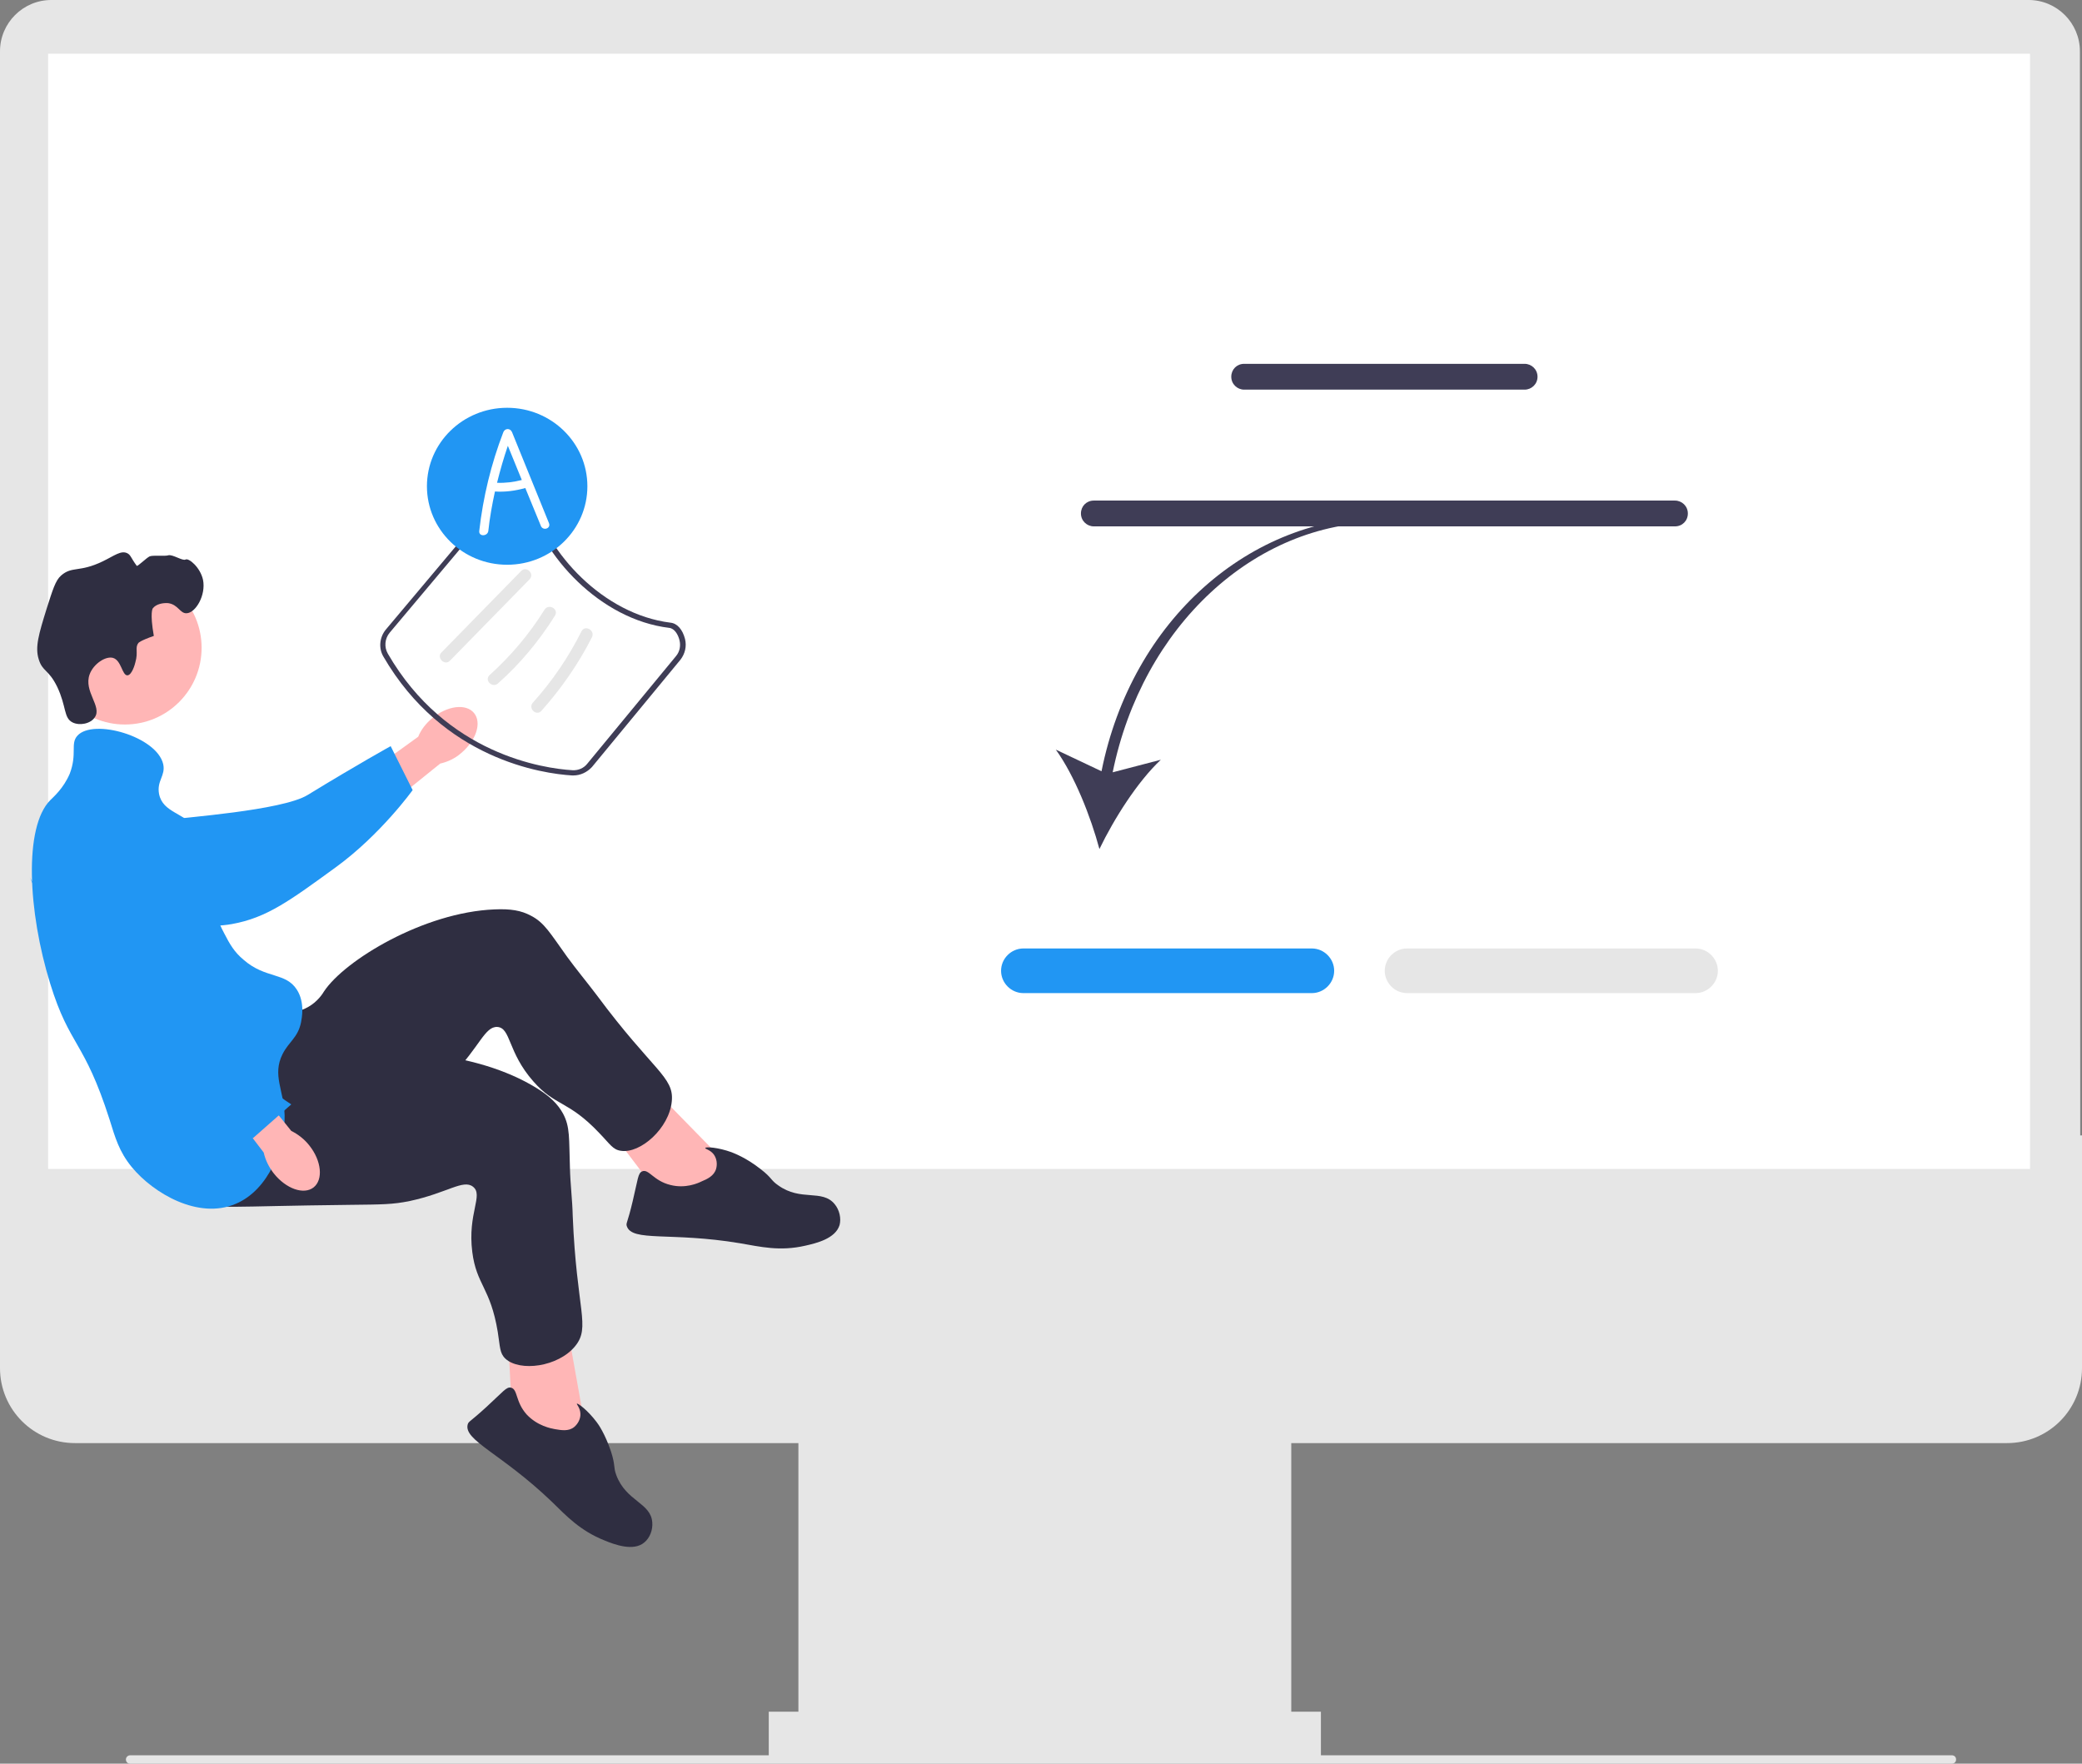 <?xml version="1.0" encoding="utf-8"?>
<!-- Generator: Adobe Illustrator 24.1.3, SVG Export Plug-In . SVG Version: 6.00 Build 0)  -->
<svg version="1.1" id="Layer_1" xmlns="http://www.w3.org/2000/svg" xmlns:xlink="http://www.w3.org/1999/xlink" x="0px" y="0px"
	 viewBox="0 0 596.9 505.6" style="enable-background:new 0 0 596.9 505.6;" xml:space="preserve">
<rect x="0" y="0" width="596.9" height="505.6" fill="#808080" stroke="none"/>
<style type="text/css">
	.st0{fill:#E6E6E6;}
	.st1{fill:#FFFFFF;}
	.st2{fill:#FFB6B6;}
	.st3{fill:#2196F3;}
	.st4{fill:#2F2E41;}
	.st5{fill:#3F3D56;}
</style>
<g>
	<path class="st0" d="M575.4,413.7H21.5C9.6,413.7,0,404.1,0,392.2v-66.7h596.9v66.7C596.9,404.1,587.3,413.7,575.4,413.7z"/>
	<rect x="228.9" y="402.5" class="st0" width="141.3" height="100.9"/>
	<rect x="220.4" y="490.7" class="st0" width="158.3" height="12.7"/>
</g>
<path class="st0" d="M596.4,353.7H0V14.7C0,6.6,6.6,0,14.7,0h566.9c8.1,0,14.7,6.6,14.7,14.7L596.4,353.7L596.4,353.7z"/>
<rect x="13.8" y="15.4" class="st1" width="568.2" height="319.7"/>
<g>
	<path id="uuid-25324785-d0f2-4f1c-ad19-f4bb5410ff47-598" class="st2" d="M123.9,205.9c4.3-3.6,9.7-4.3,12-1.5
		c2.3,2.8,0.6,7.9-3.7,11.5c-1.7,1.5-3.8,2.5-6,3l-18.6,15l-6.8-8.9l19.1-13.8C120.7,209.2,122.1,207.4,123.9,205.9z"/>
	<path class="st3" d="M16.2,239.8c0-0.7,0-6.4,4.3-10.1c4.9-4.2,11.9-2.5,14.3-1.9c5.6,1.4,6.1,3.8,11.4,6.3
		c9.9,4.6-2.5,2.3,3.4,0.8c2-0.5,31.3-2.5,38.6-7c14.2-8.7,23.8-14,23.8-14l6.3,12.6c0,0-9.1,12.7-22,22.1
		c-13.2,9.6-19.8,14.5-29.8,16.3c-0.9,0.2-22.1,3.8-39.2-9C23.5,252.9,16.3,247.6,16.2,239.8L16.2,239.8z"/>
	<circle class="st2" cx="35.8" cy="185.7" r="22"/>
	<g>
		<polygon class="st2" points="208.1,333.4 185.4,310.2 173.7,322.4 190.6,344.7 207.3,346.6 		"/>
		<path class="st4" d="M78.7,290c1.3,0.1,5.5,1,9.6-1.3c2.7-1.5,4.2-3.8,4.6-4.5c5.9-8.9,28.6-22.7,48.9-23.5
			c4.6-0.2,7.6,0.3,10.4,1.8c3.9,2,5.5,5,10.4,11.8c2.7,3.7,5.7,7.3,8.5,11c16.1,21.7,22.2,23.4,21.5,30.4
			c-0.7,7.7-9,15.1-14.6,14.2c-2.3-0.3-3.1-1.9-6.2-5.1c-8.9-9.4-12.6-7.6-18.9-14.8c-7.4-8.4-6.4-15.3-10.3-15.6
			c-3.6-0.2-5.1,5.7-12.7,13.5c-3.5,3.6-6,5.3-13.6,10.5c-29.5,20.5-30,21.9-35.9,23.5c-2.6,0.7-21.1,5.8-27.7-2.3
			C42.4,327,66.8,289,78.7,290L78.7,290z"/>
		<path class="st4" d="M201.1,338.7c1.7-0.7,3.6-1.6,4.2-3.6c0.4-1.4,0.2-3-0.7-4.2c-1-1.3-2.5-1.5-2.4-1.8c0.1-0.4,3.6-0.2,7.5,1.2
			c0.7,0.3,4.1,1.5,8.3,4.8c3.4,2.6,2.9,3.2,5.1,4.7c6.5,4.7,12.6,1,16.2,5.4c1.4,1.7,1.9,4.1,1.4,6c-1.2,3.9-6.7,5.2-9.8,5.9
			c-7.4,1.7-12.9,0.3-18.8-0.7c-19.8-3.3-30.9-0.3-32.4-4.9c-0.3-0.9,0.2-0.8,1.7-7.2c1.5-6.3,1.5-8,2.7-8.5
			c1.9-0.8,3.2,2.7,8.1,3.9C196.5,340.8,200.1,339.2,201.1,338.7L201.1,338.7z"/>
	</g>
	<g>
		<polygon class="st2" points="167.8,409.3 162.1,377.4 145.5,380.9 147,408.8 159.8,419.8 		"/>
		<path class="st4" d="M85.2,300.7c1,0.8,4,3.9,8.6,4.3c3.1,0.3,5.5-0.8,6.3-1.1c9.9-4,36.4-2.7,53.7,8c3.9,2.4,6.1,4.6,7.6,7.3
			c2.1,3.9,1.7,7.2,2,15.6c0.1,4.6,0.7,9.2,0.8,13.8c1.1,27,5.2,31.8,0.7,37.3c-4.9,6-15.9,7.4-20,3.6c-1.7-1.6-1.5-3.4-2.2-7.7
			c-2.1-12.7-6.1-13.4-7.3-22.9c-1.4-11.1,3.3-16.3,0.2-18.7c-2.8-2.2-7.4,1.8-18.1,4.1c-4.9,1-7.9,1-17.1,1.1
			c-35.9,0.4-37.1,1.3-43-0.7c-2.6-0.9-20.7-7.1-21.6-17.4C34.3,311,75.9,293.2,85.2,300.7L85.2,300.7z"/>
		<path class="st4" d="M159.1,409.7c1.8,0.3,3.9,0.7,5.5-0.6c1.1-0.9,1.9-2.4,1.8-3.9c-0.1-1.7-1.2-2.7-1-2.8
			c0.3-0.2,3.1,1.9,5.6,5.2c0.5,0.6,2.5,3.5,4.2,8.6c1.3,4.1,0.6,4.3,1.5,6.7c2.8,7.5,9.9,7.9,10.3,13.5c0.2,2.2-0.7,4.5-2.3,5.8
			c-3.1,2.6-8.5,0.6-11.4-0.6c-7-2.8-10.9-7-15.1-11.1c-14.5-13.9-25.4-17.6-24.1-22.2c0.3-0.9,0.6-0.6,5.4-5c4.8-4.4,5.7-5.8,7-5.5
			c2,0.5,1.2,4,4.5,7.7C154.1,408.8,158,409.5,159.1,409.7L159.1,409.7z"/>
	</g>
	<path class="st4" d="M38.8,189.9c0.9-3.1-0.2-4.2,0.9-5.6c0,0,0.4-0.6,4.4-2l0,0c-1.2-6.8-0.3-7.9-0.3-7.9c1-1.3,3-1.6,4.4-1.5
		c2.9,0.4,3.4,3,5.3,2.9c2.6-0.1,5.6-5.2,4.7-9.6c-0.8-3.6-4.1-6.3-5-5.8c-0.8,0.5-3.8-1.6-5-1.2c-0.8,0.3-4.4-0.1-5.3,0.3
		c-0.9,0.4-3.5,3-3.7,2.7c-1.7-2.3-1.7-3.1-2.7-3.6c-1.8-0.9-3.7,0.7-7,2.3c-6.8,3.3-8.8,1.3-12,4.1c-1.6,1.4-2.4,4.1-4.1,9.4
		c-2.3,7.4-3.4,11.1-2.3,14.6c1.1,3.6,2.8,2.8,5.3,7.9c2.7,5.7,1.8,8.9,4.4,10.2c2,1,5.2,0.4,6.4-1.5c2.1-3.1-3.3-7.4-1.5-12.3
		c1.1-3,4.6-5.3,6.7-4.7c2.4,0.7,2.6,5,4.1,5C37.8,193.6,38.7,190.4,38.8,189.9L38.8,189.9z"/>
	<path class="st3" d="M22.2,210.9c4.5-5,22.8,0.2,24.6,8.2c0.7,3.3-1.9,4.7-1.2,8.5c1.1,5.5,7.2,5.2,11.7,10.8
		c6.4,8-0.2,15.9,7,29.2c1.5,2.9,2.8,5.3,5.6,7.6c6.2,5.4,12,3.5,15.2,8.5c2.4,3.7,1.4,8.3,1.2,9.4c-0.9,4.4-3.5,5.5-5.3,9.1
		c-3,6,0.4,10.4,0.6,17.5c0.2,9-4.5,21.4-14,25.4c-10.7,4.6-23.6-3-29.8-10.5c-3.7-4.5-4.8-8.6-6.4-13.7
		c-7.3-22.8-11.4-20.8-17-38.9c-6.4-20.7-7.6-44.9,0-52.6c1-1,3.8-3.4,5.6-7.6C22.2,216,20.1,213.2,22.2,210.9L22.2,210.9z"/>
	<g>
		<path id="uuid-91308677-eda7-42a2-9f2e-a07e84038198-599" class="st2" d="M88.7,328.4c3.5,4.4,4,9.8,1.2,12
			c-2.8,2.2-7.9,0.4-11.4-4c-1.4-1.8-2.4-3.8-2.9-6l-14.5-19l7.5-5.7l14.9,18.5C85.5,325.2,87.3,326.6,88.7,328.4z"/>
		<path class="st3" d="M35.4,230.2c0.6-0.1,6.3-1.3,10.8,2.1c5.1,4,4.9,11.1,4.8,13.6c-0.2,5.8-2.5,6.7-3.8,12.4
			c-2.5,10.6,2.3,20.5,4.9,25.9c0.9,1.9,3.9,7.7,9.8,13.9c11.4,12.1,21.6,18.5,21.6,18.5l-11,9.7c0,0-17.5-5.3-29.3-16
			c-12.1-10.9-30.8-49.6-34.7-59c-0.3-0.8,4.4,12.4,13.4-6.9C24,239.9,27.7,231.9,35.4,230.2L35.4,230.2z"/>
	</g>
</g>
<g>
	<path class="st5" d="M315.8,221.1l-13.1-6.2c5.4,7.5,10,19.2,12.5,28.5c4.2-8.7,10.9-19.3,17.6-25.6l-13.8,3.6
		c8.5-41.8,40.6-71.7,77.3-71.7l0.5-1.5C358.5,148.1,324.5,177.6,315.8,221.1z"/>
	<path class="st3" d="M376.1,284.7h-82.7c-3.5,0-6.4-2.9-6.4-6.4s2.9-6.4,6.4-6.4h82.7c3.5,0,6.4,2.9,6.4,6.4
		S379.6,284.7,376.1,284.7L376.1,284.7z"/>
	<path class="st0" d="M486.1,284.7h-82.7c-3.5,0-6.4-2.9-6.4-6.4s2.9-6.4,6.4-6.4h82.7c3.5,0,6.4,2.9,6.4,6.4
		S489.6,284.7,486.1,284.7L486.1,284.7z"/>
</g>
<g>
	<path class="st5" d="M437.1,111.7h-80.4c-2,0-3.7-1.6-3.7-3.7s1.6-3.7,3.7-3.7h80.4c2,0,3.7,1.6,3.7,3.7S439.1,111.7,437.1,111.7z"
		/>
	<path class="st5" d="M480.2,150.9H313.6c-2,0-3.7-1.6-3.7-3.7s1.6-3.7,3.7-3.7h166.6c2,0,3.7,1.6,3.7,3.7
		C483.9,149.3,482.3,150.9,480.2,150.9z"/>
</g>
<path class="st0" d="M36.1,504.4c0,0.7,0.5,1.2,1.2,1.2h522.3c0.7,0,1.2-0.5,1.2-1.2c0-0.7-0.5-1.2-1.2-1.2H37.3
	C36.7,503.2,36.1,503.7,36.1,504.4z"/>
<path class="st5" d="M164.4,222.3c-0.1,0-0.3,0-0.4,0c-8.4-0.5-37-4.6-54.1-34.1c-1.4-2.4-1.1-5.5,0.7-7.7l31.7-37.7
	c1.3-1.5,3.3-2.4,5.3-2.4c1.4,0,4.7,0.4,5.4,2.9c3.8,15.1,19.9,32.8,39.2,35.2c2,0.2,3.5,2,4.2,4.7c0.5,2.1,0,4.2-1.3,5.9
	l-25.4,30.8C168.3,221.4,166.4,222.3,164.4,222.3L164.4,222.3z M147.4,141.8c-1.5,0-3.1,0.7-4,1.9l-31.7,37.7
	c-1.4,1.7-1.6,4.1-0.5,6c16.7,28.9,44.7,32.9,52.9,33.4c1.7,0.1,3.3-0.6,4.3-1.9l25.4-30.8c1.1-1.3,1.4-3,1-4.6
	c-0.4-1.6-1.4-3.3-2.9-3.5c-20-2.4-36.5-20.8-40.5-36.3C151.1,142.4,149.2,141.9,147.4,141.8C147.5,141.8,147.4,141.8,147.4,141.8
	L147.4,141.8z"/>
<path class="st0" d="M129,189.4l22.8-23.3c1.6-1.6-0.9-4-2.4-2.4l-22.8,23.3C125,188.5,127.5,191,129,189.4L129,189.4z"/>
<path class="st0" d="M142.8,195.9c6.3-5.6,11.8-12.2,16.3-19.4c1.2-1.9-1.8-3.6-3-1.7c-4.3,6.9-9.6,13.2-15.7,18.7
	C138.7,195,141.2,197.4,142.8,195.9L142.8,195.9L142.8,195.9z"/>
<path class="st0" d="M155.2,203.8c5.7-6.4,10.6-13.4,14.5-21.1c1-2-2-3.7-3-1.7c-3.7,7.4-8.4,14.3-13.9,20.4
	C151.3,203,153.7,205.4,155.2,203.8L155.2,203.8z"/>
<g>
	<ellipse class="st3" cx="145.4" cy="139.4" rx="23" ry="22.5"/>
	<path class="st1" d="M157.4,150c-3.5-8.7-7.1-17.4-10.6-26.1c-0.5-1.2-2-1.2-2.5,0c-3.5,9.1-5.8,18.6-6.9,28.3
		c-0.2,1.7,2.4,1.6,2.6,0c0.4-3.8,1.1-7.6,1.9-11.3c2.9,0.2,5.9-0.2,8.7-1c1.5,3.6,2.9,7.1,4.4,10.7
		C155.5,152.3,158,151.6,157.4,150z M142.5,138.4c0.9-3.6,1.9-7.1,3.1-10.6l4,9.8C147.3,138.2,144.9,138.5,142.5,138.4z"/>
</g>
</svg>
